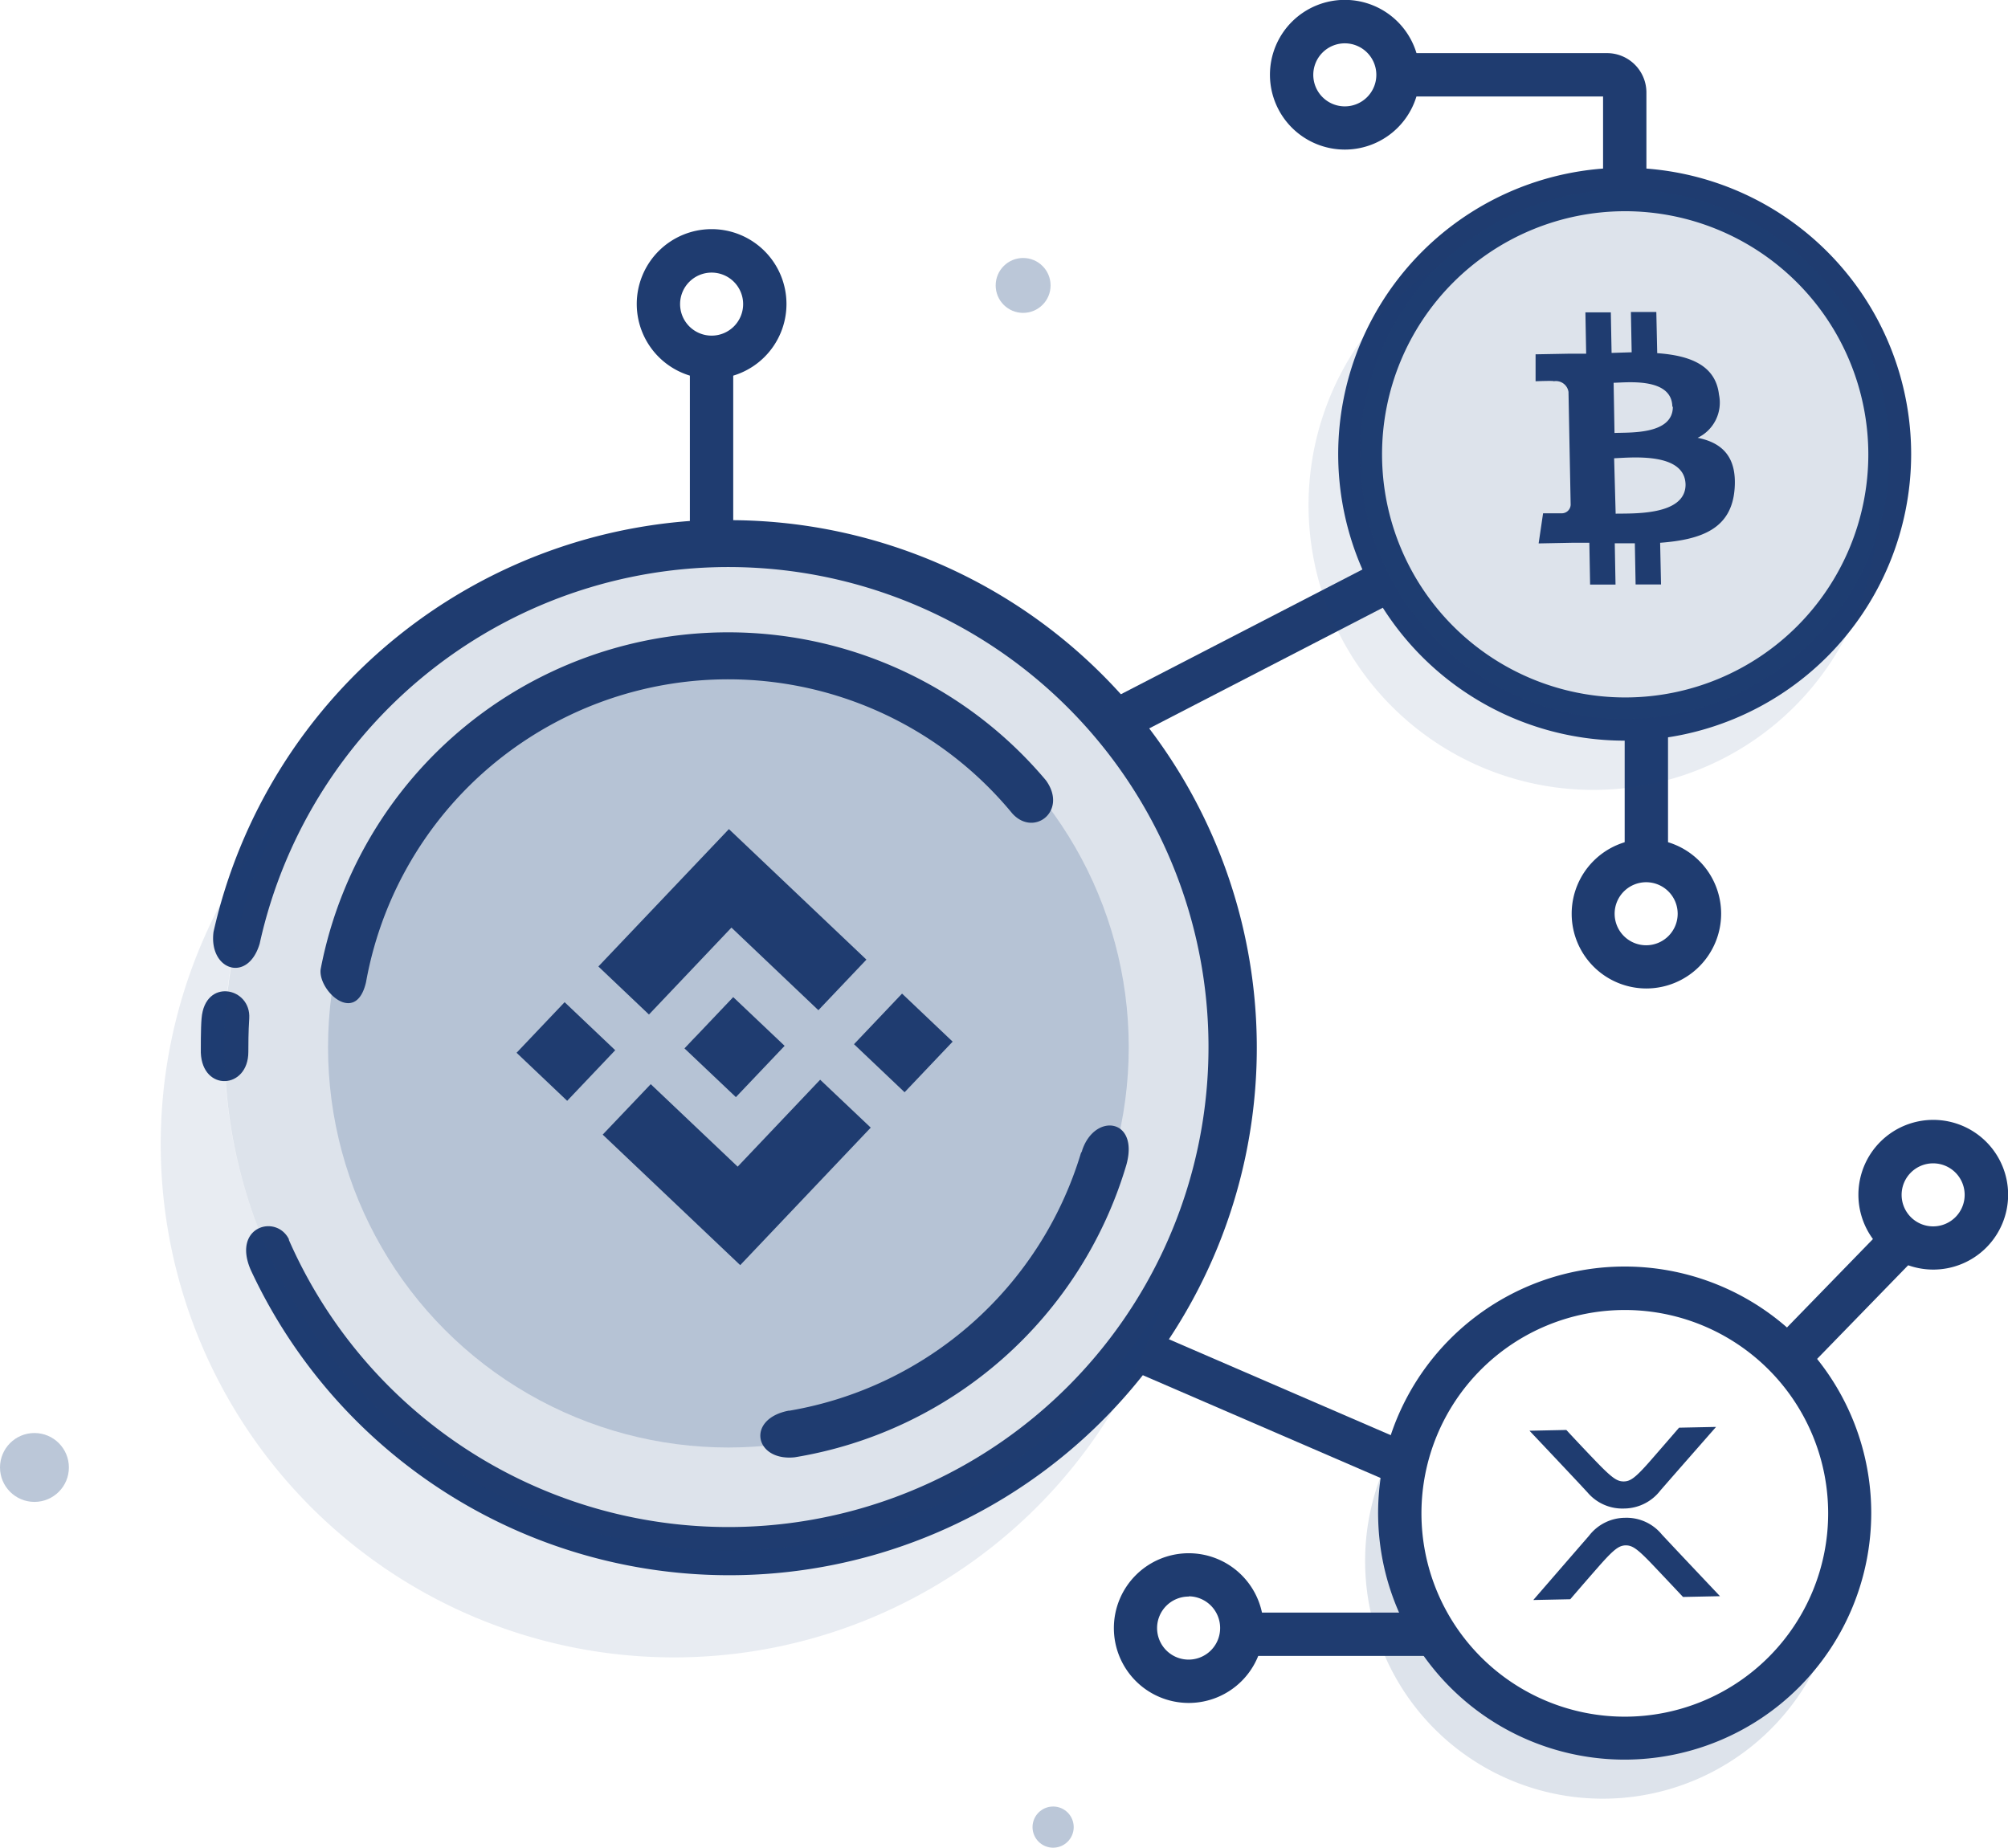 <svg xmlns="http://www.w3.org/2000/svg" viewBox="0 0 157.99 145.39"><defs><style>.a57b44b9-136c-45b1-ac29-f8581945de66,.a5cee83e-88e7-4bed-b302-d46feb11c3a7,.aa7f5de7-054d-4722-8689-fe848df9ea03,.ba08f9dc-1ebf-44b7-9f97-f6730284dcca{fill:#1c447d;}.aa7f5de7-054d-4722-8689-fe848df9ea03{opacity:0.15;}.a5cee83e-88e7-4bed-b302-d46feb11c3a7{opacity:0.2;}.b37e28bb-7b5b-4ca4-89df-7afcc85e922c{fill:#1f3c70;}.ba08f9dc-1ebf-44b7-9f97-f6730284dcca{opacity:0.1;}.a57b44b9-136c-45b1-ac29-f8581945de66{opacity:0.3;}</style></defs><title>icon1</title><g id="a80ad71f-b435-4b05-bf21-1edf13569ebe" data-name="Слой 2"><g id="e39f5023-e35e-408a-82dd-8bb3eb91105e" data-name="Слой 1"><path class="aa7f5de7-054d-4722-8689-fe848df9ea03" d="M127.7,137.77a18.69,18.69,0,0,1-17.91-24.07A18.7,18.7,0,1,0,144,128.27,18.69,18.69,0,0,1,127.7,137.77Z"/><circle class="aa7f5de7-054d-4722-8689-fe848df9ea03" cx="57.31" cy="82.4" r="39.64"/><circle class="a5cee83e-88e7-4bed-b302-d46feb11c3a7" cx="57.31" cy="82.4" r="31.5"/><path class="b37e28bb-7b5b-4ca4-89df-7afcc85e922c" d="M57.31,40.88A41.58,41.58,0,0,0,16.8,73.33c-.39,3,2.69,4.07,3.63.93a37.77,37.77,0,1,1,2.3,23.31l0-.06c-1-2-4.49-1-3,2.42a41.51,41.51,0,1,0,37.62-59Z"/><path class="b37e28bb-7b5b-4ca4-89df-7afcc85e922c" d="M15.8,82.83c.12,3.1,3.74,2.89,3.74-.06,0-.48,0-1.58.07-2.63.16-2.45-3.49-3.23-3.75,0C15.79,80.89,15.8,82.68,15.8,82.83Z"/><path class="b37e28bb-7b5b-4ca4-89df-7afcc85e922c" d="M85.14,90.53c0,.07-.07.15-.1.23A29.06,29.06,0,0,1,62.13,111l-.07,0c-3.38.65-2.69,4,.47,3.67a32.75,32.75,0,0,0,26.09-23C89.65,88,86.13,87.53,85.14,90.53Z"/><path class="b37e28bb-7b5b-4ca4-89df-7afcc85e922c" d="M28.8,77.28s0,0,0,0A28.95,28.95,0,0,1,79.64,64c1.7,1.9,4.39-.18,2.66-2.59A32.65,32.65,0,0,0,25.23,76.26C25,77.93,28,80.76,28.8,77.28Z"/><path class="b37e28bb-7b5b-4ca4-89df-7afcc85e922c" d="M56,29.81a5.89,5.89,0,1,1,5.88-5.88A5.89,5.89,0,0,1,56,29.81Zm0-8.36a2.48,2.48,0,1,0,2.47,2.48A2.48,2.48,0,0,0,56,21.45Z"/><path class="b37e28bb-7b5b-4ca4-89df-7afcc85e922c" d="M105.82,11.77a5.89,5.89,0,1,1,5.88-5.88A5.89,5.89,0,0,1,105.82,11.77Zm0-8.36a2.48,2.48,0,1,0,2.47,2.48A2.48,2.48,0,0,0,105.82,3.41Z"/><path class="b37e28bb-7b5b-4ca4-89df-7afcc85e922c" d="M129.54,77.78a5.88,5.88,0,1,1,5.88-5.88A5.89,5.89,0,0,1,129.54,77.78Zm0-8.36A2.48,2.48,0,1,0,132,71.9,2.48,2.48,0,0,0,129.54,69.42Z"/><path class="b37e28bb-7b5b-4ca4-89df-7afcc85e922c" d="M152.1,99.9A5.89,5.89,0,1,1,158,94,5.89,5.89,0,0,1,152.1,99.9Zm0-8.36A2.48,2.48,0,1,0,154.58,94,2.48,2.48,0,0,0,152.1,91.54Z"/><path class="b37e28bb-7b5b-4ca4-89df-7afcc85e922c" d="M93.54,134a5.89,5.89,0,1,1,5.88-5.89A5.89,5.89,0,0,1,93.54,134Zm0-8.37A2.48,2.48,0,1,0,96,128.09,2.49,2.49,0,0,0,93.54,125.61Z"/><rect class="b37e28bb-7b5b-4ca4-89df-7afcc85e922c" x="54.28" y="28.11" width="3.41" height="14.65"/><rect class="b37e28bb-7b5b-4ca4-89df-7afcc85e922c" x="86.24" y="49.67" width="23.96" height="3.41" transform="translate(-12.62 50.8) rotate(-27.32)"/><rect class="b37e28bb-7b5b-4ca4-89df-7afcc85e922c" x="97.95" y="99.35" width="3.41" height="22.44" transform="translate(-41.38 158.16) rotate(-66.62)"/><path class="b37e28bb-7b5b-4ca4-89df-7afcc85e922c" d="M127.84,58.28a22.54,22.54,0,1,1,22.53-22.54A22.56,22.56,0,0,1,127.84,58.28Zm0-41.66A19.13,19.13,0,1,0,147,35.74,19.15,19.15,0,0,0,127.84,16.62Z"/><circle class="aa7f5de7-054d-4722-8689-fe848df9ea03" cx="127.84" cy="35.74" r="20.83"/><path class="b37e28bb-7b5b-4ca4-89df-7afcc85e922c" d="M127.84,138.46a19.4,19.4,0,1,1,19.39-19.4A19.42,19.42,0,0,1,127.84,138.46Zm0-35.38a16,16,0,1,0,16,16A16,16,0,0,0,127.84,103.08Z"/><path class="b37e28bb-7b5b-4ca4-89df-7afcc85e922c" d="M129.54,14.91h-3.41V7.59H110V4.18h16.44a3.1,3.1,0,0,1,3.1,3.1Z"/><rect class="b37e28bb-7b5b-4ca4-89df-7afcc85e922c" x="97.72" y="126.89" width="15.21" height="3.41"/><rect class="b37e28bb-7b5b-4ca4-89df-7afcc85e922c" x="138.26" y="100.08" width="13.01" height="3.41" transform="matrix(0.7, -0.72, 0.72, 0.7, -29.09, 134.82)"/><rect class="b37e28bb-7b5b-4ca4-89df-7afcc85e922c" x="127.83" y="56.56" width="3.41" height="11.21"/><polygon class="b37e28bb-7b5b-4ca4-89df-7afcc85e922c" points="58.04 91.8 51.2 85.31 47.42 89.28 47.42 89.28 58.24 99.55 68.51 88.73 68.51 88.73 64.53 84.96 58.04 91.8"/><rect class="b37e28bb-7b5b-4ca4-89df-7afcc85e922c" x="68.33" y="79.31" width="5.49" height="5.49" transform="translate(-37.37 77.1) rotate(-46.48)"/><rect class="b37e28bb-7b5b-4ca4-89df-7afcc85e922c" x="41.77" y="80" width="5.49" height="5.49" transform="translate(-46.13 58.04) rotate(-46.48)"/><polygon class="b37e28bb-7b5b-4ca4-89df-7afcc85e922c" points="47.08 76.05 51.06 79.83 57.55 72.99 64.39 79.49 68.17 75.51 57.35 65.24 47.08 76.05"/><polygon class="b37e28bb-7b5b-4ca4-89df-7afcc85e922c" points="57.69 78.46 54.86 81.44 54.86 81.44 54.53 81.78 53.86 82.49 53.86 82.5 53.86 82.5 57.9 86.33 61.73 82.3 61.73 82.29 61.73 82.29 61.73 82.29 57.69 78.46"/><path class="b37e28bb-7b5b-4ca4-89df-7afcc85e922c" d="M135.25,31.05c-.27-2.33-2.31-3.08-4.86-3.26l-.07-3.24-2,0,.06,3.17-1.58.05-.06-3.19-2,0,.06,3.25-1.26,0h0l-2.72.05,0,2.12s1.46-.06,1.43,0a1,1,0,0,1,1.16.84l.07,3.7h0l.1,5.18a.7.7,0,0,1-.73.67s-1.44,0-1.44,0l-.35,2.37,2.58-.05,1.41,0,.06,3.29,2,0-.06-3.25,1.58,0,.06,3.24,2,0-.07-3.28c3.32-.25,5.63-1.14,5.86-4.26.19-2.52-1-3.62-2.91-4A3.07,3.07,0,0,0,135.25,31.05Zm-2.63,7.08c0,2.46-4.16,2.26-5.5,2.29L127,36.06C128.37,36,132.57,35.57,132.62,38.13Zm-1-6.12c0,2.23-3.47,2-4.59,2.06l-.07-3.95C128,30.1,131.54,29.68,131.58,32Z"/><path class="b37e28bb-7b5b-4ca4-89df-7afcc85e922c" d="M127.86,119.43h0a3.61,3.61,0,0,0-2.84,1.42c-1,1.15-4.38,5.05-4.38,5.05l2.91-.06s1-1.17,2.23-2.57,1.61-1.65,2.12-1.67h0c.52,0,.89.22,2.18,1.58s2.34,2.48,2.34,2.48l2.91-.06s-3.56-3.76-4.58-4.86A3.59,3.59,0,0,0,127.86,119.43Z"/><path class="b37e28bb-7b5b-4ca4-89df-7afcc85e922c" d="M127.81,118.7h0a3.63,3.63,0,0,0,2.83-1.42c1-1.15,4.38-5,4.38-5l-2.91.06s-1,1.16-2.23,2.57-1.61,1.65-2.12,1.66h0c-.51,0-.88-.22-2.18-1.57s-2.34-2.48-2.34-2.48l-2.9.06s3.55,3.75,4.57,4.86A3.59,3.59,0,0,0,127.81,118.7Z"/><path class="ba08f9dc-1ebf-44b7-9f97-f6730284dcca" d="M57.31,122a39.64,39.64,0,0,1-35.15-58,40.38,40.38,0,1,0,69.28,38.48A39.62,39.62,0,0,1,57.31,122Z"/><path class="ba08f9dc-1ebf-44b7-9f97-f6730284dcca" d="M127.84,56.58A20.83,20.83,0,0,1,113.11,21a22.4,22.4,0,1,0,34.51,21.23A20.83,20.83,0,0,1,127.84,56.58Z"/><circle class="a57b44b9-136c-45b1-ac29-f8581945de66" cx="2.71" cy="115.47" r="2.71"/><circle class="a57b44b9-136c-45b1-ac29-f8581945de66" cx="80.5" cy="22.46" r="2.16"/><circle class="a57b44b9-136c-45b1-ac29-f8581945de66" cx="82.86" cy="143.77" r="1.62"/></g></g></svg>